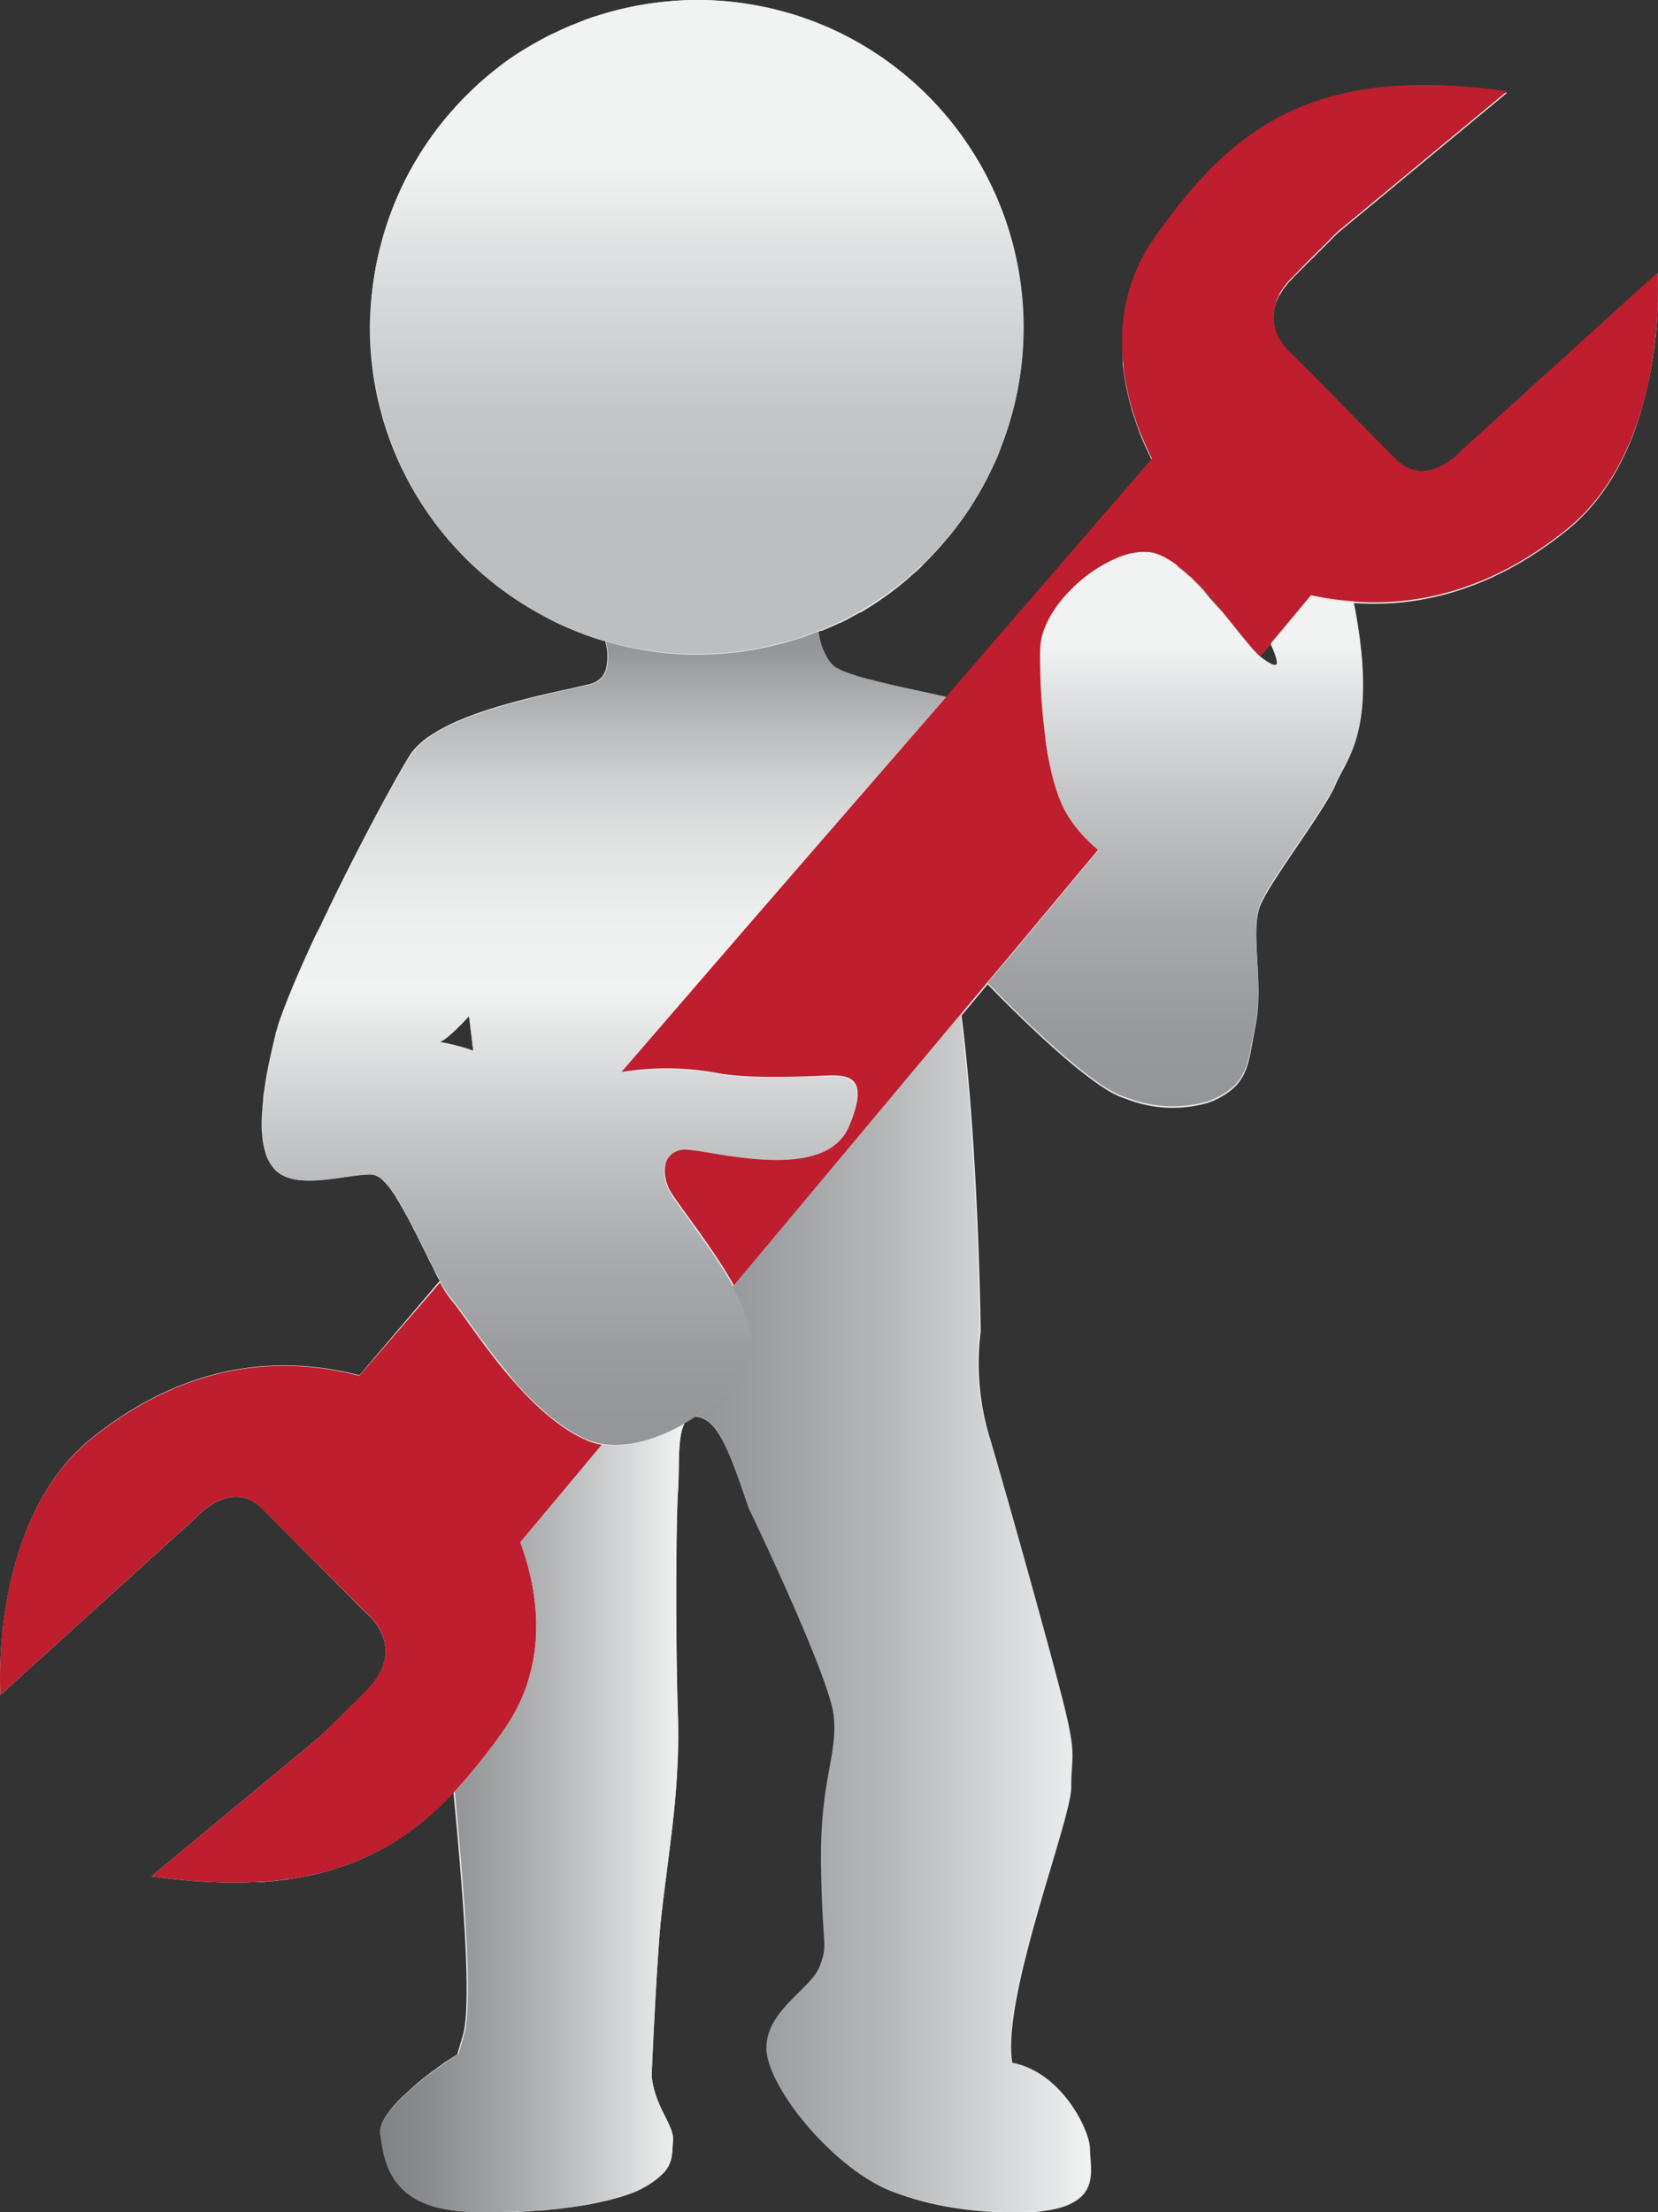 <svg xmlns="http://www.w3.org/2000/svg" xmlns:xlink="http://www.w3.org/1999/xlink" viewBox="0 0 237.59 316.88"><rect x="0" y="0" width="237.59" height="316.88" fill="#333333" stroke="none"/><defs><style>.cls-1{fill:url(#linear-gradient);}.cls-2{fill:url(#linear-gradient-2);}.cls-3{fill:#e6e7e8;}.cls-4{fill:#be1e2d;}.cls-5{fill:url(#linear-gradient-3);}.cls-6{fill:url(#linear-gradient-4);}.cls-7{fill:url(#linear-gradient-5);}.cls-8{fill:url(#linear-gradient-6);}.cls-9{fill:url(#linear-gradient-7);}</style><linearGradient id="linear-gradient" x1="65.38" y1="150.57" x2="65.38" y2="149.26" gradientUnits="userSpaceOnUse"><stop offset="0.23" stop-color="#bcbec0"/><stop offset="0.43" stop-color="#c5c6c8"/><stop offset="0.76" stop-color="#dcddde"/><stop offset="1" stop-color="#f1f2f2"/></linearGradient><linearGradient id="linear-gradient-2" x1="165.93" y1="79.65" x2="165.93" y2="79.33" xlink:href="#linear-gradient"/><linearGradient id="linear-gradient-3" x1="99.85" y1="93.78" x2="99.85" y2="0.03" gradientUnits="userSpaceOnUse"><stop offset="0.23" stop-color="#bcbec0"/><stop offset="0.37" stop-color="#c5c6c8"/><stop offset="0.59" stop-color="#dcddde"/><stop offset="0.75" stop-color="#f1f2f2"/></linearGradient><linearGradient id="linear-gradient-4" x1="86.59" y1="207" x2="86.59" y2="90.4" gradientUnits="userSpaceOnUse"><stop offset="0" stop-color="#939598"/><stop offset="0.1" stop-color="#999b9d"/><stop offset="0.23" stop-color="#a8aaad"/><stop offset="0.37" stop-color="#c3c4c6"/><stop offset="0.52" stop-color="#e7e8e8"/><stop offset="0.56" stop-color="#f1f2f2"/><stop offset="0.65" stop-color="#edeeee"/><stop offset="0.74" stop-color="#e1e3e3"/><stop offset="0.82" stop-color="#cecfd0"/><stop offset="0.9" stop-color="#b3b5b7"/><stop offset="0.98" stop-color="#939598"/></linearGradient><linearGradient id="linear-gradient-5" x1="168.4" y1="158.47" x2="168.4" y2="79.11" gradientUnits="userSpaceOnUse"><stop offset="0" stop-color="#939598"/><stop offset="0.15" stop-color="#989a9d"/><stop offset="0.34" stop-color="#a7a9ac"/><stop offset="0.54" stop-color="#c1c2c4"/><stop offset="0.76" stop-color="#e3e4e5"/><stop offset="0.83" stop-color="#f1f2f2"/></linearGradient><linearGradient id="linear-gradient-6" x1="54.48" y1="260.43" x2="98.04" y2="260.43" gradientUnits="userSpaceOnUse"><stop offset="0" stop-color="#808285"/><stop offset="0.15" stop-color="#898b8e"/><stop offset="0.41" stop-color="#a2a4a6"/><stop offset="0.73" stop-color="#cacbcc"/><stop offset="1" stop-color="#f1f2f2"/></linearGradient><linearGradient id="linear-gradient-7" x1="99.72" y1="231.07" x2="156.21" y2="231.07" gradientUnits="userSpaceOnUse"><stop offset="0" stop-color="#939598"/><stop offset="0.18" stop-color="#9c9ea1"/><stop offset="0.47" stop-color="#b5b6b8"/><stop offset="0.84" stop-color="#dddedf"/><stop offset="1" stop-color="#f1f2f2"/></linearGradient></defs><g id="Layer_2" data-name="Layer 2"><g id="Layer_1-2" data-name="Layer 1"><path class="cls-1" d="M65.43,149.77c-.86-.21-1.64-.4-2.37-.51a.18.18,0,0,1-.11,0c.76.11,1.59.3,2.48.52a21.23,21.23,0,0,1,2.38.75v-.06A19.31,19.31,0,0,0,65.43,149.77Z"/><path class="cls-2" d="M165.51,79.33c.28.09.55.2.83.32A7.07,7.07,0,0,0,165.51,79.33Z"/><path class="cls-3" d="M237.52,39.12l-27.91,25.3S204.53,70.3,200,65.8L188.19,54l-.36-.38c-.11-.11-.22-.2-.33-.32l-2.21-2.2-.07-.08,0,0s0,0-.06-.06l-.07,0-.13-.13c-.11-.11-.25-.22-.38-.37s-.5-.58-.78-.94l-.13-.16c0-.08-.1-.15-.13-.23a6.81,6.81,0,0,1-.71-1.34.34.34,0,0,1,0-.1c-.08-.2-.13-.39-.19-.58a3,3,0,0,1-.07-.32,1.09,1.09,0,0,1,0-.24,1.17,1.17,0,0,1-.06-.35.42.42,0,0,1,0-.19,3.94,3.94,0,0,1,0-1,4.56,4.56,0,0,1,.24-1.33,1.52,1.52,0,0,1,.09-.28.07.07,0,0,1,0,0,2.08,2.08,0,0,1,.15-.39.36.36,0,0,0,.08-.15,2.08,2.08,0,0,1,.13-.3,1.4,1.4,0,0,1,.15-.24v0l.16-.26.23-.37a3,3,0,0,1,.45-.61,1.49,1.49,0,0,1,.15-.2c.15-.19.27-.36.44-.55a3.25,3.25,0,0,1,.27-.26,2,2,0,0,1,.24-.26h0a5.28,5.28,0,0,1,.58-.58,5.67,5.67,0,0,1,.54-.55l.5-.5a5.64,5.64,0,0,1,.49-.49c.22-.22.45-.43.64-.65a8.14,8.14,0,0,0,.59-.58c.14-.15.25-.26.36-.36l.32-.31.15-.17a1.53,1.53,0,0,1,.15-.13l2.07-2.08,24.3-20.13h0c-.07,0-.15,0-.2,0-.92-.13-1.81-.24-2.71-.35a80.36,80.36,0,0,0-9-.53c-.82,0-1.64,0-2.43.06-1,0-1.94.09-2.87.19-.71,0-1.41.13-2.1.22a45.14,45.14,0,0,0-4.65.88c-.54.13-1.07.26-1.59.43-.32.08-.64.19-1,.28-.47.15-.94.3-1.39.47a11,11,0,0,0-1,.39c-.15.06-.32.11-.49.19s-.51.2-.77.33c-.46.19-.93.4-1.38.64s-.95.47-1.42.73a12.38,12.38,0,0,0-1.18.67c-.39.23-.78.45-1.16.69s-.93.62-1.38,1a43.17,43.17,0,0,0-5.83,5c-.62.63-1.26,1.31-1.85,2-.92,1-1.8,2.07-2.66,3.18-.3.35-.58.73-.86,1.1-.86,1.12-1.7,2.28-2.54,3.46a23.52,23.52,0,0,0-1.74,2.86c0,.09-.11.18-.17.3l-.16.3a2.68,2.68,0,0,0-.12.24,26,26,0,0,0-1.92,5.63c-.13.63-.23,1.25-.32,1.88,0,.25-.06.51-.09.75q-.09.67-.12,1.35c0,.24,0,.46,0,.69s0,.63,0,.95c0,.58,0,1.14,0,1.72a3.39,3.39,0,0,0,0,.45.39.39,0,0,0,0,.15,1.14,1.14,0,0,0,0,.26.07.07,0,0,0,0,.06,6.8,6.8,0,0,0,.07.8,37.25,37.25,0,0,0,1.95,8.15c.13.41.28.82.43,1.22.28.71.58,1.4.86,2s.58,1.26.86,1.83v0l-29.45,34,0,0v0h0c-1-.21-2-.41-3-.64-.33-.07-.67-.13-1-.22l-2.59-.56-1.26-.28c-.41-.09-.82-.19-1.21-.3l-1.16-.28c-.75-.19-1.46-.39-2.11-.58l-.71-.22a1,1,0,0,0-.23-.08,8.63,8.63,0,0,1-.86-.3c-.26-.09-.5-.18-.73-.28a4.33,4.33,0,0,1-.61-.3,2.46,2.46,0,0,1-.86-.56v0a4.9,4.9,0,0,1-.75-1s0,0,0,0a9.39,9.39,0,0,1-1.25-3.77l-.06,0c-.22.09-.47.16-.69.26s-.67.26-1,.37c-.19.08-.35.13-.54.19a4.29,4.29,0,0,0,.5-.19c.34-.11.68-.24,1-.37s.53-.19.79-.3c0,0,0,0,0,0l.32-.13s.06,0,.1,0v0l.08,0,1.1-.46c.47-.21,1-.43,1.44-.66l.1,0c.48-.25,1-.49,1.45-.75s.94-.51,1.41-.77a.26.26,0,0,1,.09,0c.43-.25.84-.51,1.25-.77l0,0c.37-.22.75-.47,1.1-.71a43.16,43.16,0,0,0,4-3c.56-.47,1.12-1,1.65-1.44.35-.3.69-.64,1-1,.55-.53,1.09-1.09,1.61-1.65.1-.11.21-.22.3-.33.39-.42.77-.85,1.12-1.28.83-.93,1.57-1.9,2.3-2.89.3-.41.58-.83.88-1.24.56-.84,1.1-1.7,1.61-2.56.26-.43.5-.88.75-1.31.71-1.34,1.38-2.71,2-4.11.22-.53.41-1.09.61-1.64.05-.12.09-.23.13-.35.28-.74.54-1.48.78-2.24.29-.94.56-1.88.8-2.83a45.82,45.82,0,0,0,1.38-11.26A46.88,46.88,0,0,0,118.9,4l-1.84-.77c-.61-.24-1.25-.46-1.88-.69s-1.28-.43-1.91-.62l-2-.54c-.66-.17-1.31-.32-2-.45A45.91,45.91,0,0,0,99.94,0a48.74,48.74,0,0,0-9.5,1c-.72.15-1.45.32-2.18.51s-1.5.41-2.23.63-1.44.47-2.15.73c0,0,0,0,0,0h0c-.69.28-1.4.54-2.08.82l-.67.3c-.47.21-.91.41-1.36.64L79,4.93c-.63.32-1.27.64-1.88,1A.23.23,0,0,0,77,6c-.6.32-1.18.66-1.75,1-.88.52-1.72,1.08-2.57,1.66-.65.47-1.29,1-1.9,1.48s-1.31,1.07-1.95,1.63h0s0,0-.07.05L68,12.6c-.15.15-.3.28-.45.41l-.43.43c-.54.52-1.07,1.07-1.59,1.63a46.44,46.44,0,0,0-10.3,17.7c-.2.63-.39,1.29-.56,1.94a41.33,41.33,0,0,0-1.07,5A48.37,48.37,0,0,0,53,46.86a46.77,46.77,0,0,0,1.37,11.31c.13.53.28,1,.41,1.53s.3,1,.47,1.54.33,1,.5,1.49A46.91,46.91,0,0,0,77.62,88.08a36.82,36.82,0,0,0,4.1,2,45.88,45.88,0,0,0,4.52,1.65c.09,0,.19.05.28.09l.11,0a.12.12,0,0,0,.08,0h0s0,0,0,0h0a0,0,0,0,0,0,0,.07.07,0,0,0,0,0h0v0h0a7.65,7.65,0,0,1,.09,4.1s0,0,0,0a3.22,3.22,0,0,1-.35.75l-.17.24a3.45,3.45,0,0,1-.26.28v0a2.34,2.34,0,0,1-.3.25,3.79,3.79,0,0,1-.6.35l-.58.19-1.12.26-.66.15c-.67.17-1.44.34-2.24.5l-.84.19c-1.14.26-2.37.54-3.66.86h0c-.26.08-.54.13-.82.21-4.51,1.14-9.48,2.69-12.92,4.82-.24.15-.49.3-.71.45a1.51,1.51,0,0,0-.26.18,10.4,10.4,0,0,0-1.44,1.2,6.18,6.18,0,0,0-.66.71,5.46,5.46,0,0,0-.54.75c-1.91,3.08-6.15,10.88-10.17,19l0,0c-.26.52-.5,1-.76,1.55s-.51,1-.75,1.55-.51,1-.75,1.55-.65,1.36-1,2c-.94,2-1.83,4-2.62,5.81-.28.64-.54,1.25-.78,1.85s-.42,1-.6,1.46-.36.92-.53,1.36-.26.7-.37,1-.22.58-.3.84a6.43,6.43,0,0,0-.24.79c-.08.26-.15.5-.23.75s-.07.22-.09.33,0,.23-.07.34c-.43,1.77-.81,3.49-1.13,5.14-.13.69-.24,1.35-.33,2s-.19,1.2-.24,1.78a1.26,1.26,0,0,0,0,.28,12,12,0,0,0-.11,1.3,18.88,18.88,0,0,0-.1,2.08c0,.45,0,.9.06,1.33a11.06,11.06,0,0,0,.41,2.52,6.07,6.07,0,0,0,1.48,2.73c3.06,3.05,10.39.45,13.87.63a1,1,0,0,1,.33.06,1.94,1.94,0,0,1,.36.15.58.58,0,0,1,.18.11,4,4,0,0,1,.55.39c.11.1.2.21.3.3a6.54,6.54,0,0,1,.59.68,4.47,4.47,0,0,1,.32.41,4.67,4.67,0,0,1,.3.43,11.24,11.24,0,0,1,.64,1c.52.81,1,1.72,1.55,2.69.22.43.45.86.69,1.31a1.22,1.22,0,0,1,.07.17c.27.5.53,1,.77,1.51l.75,1.5c.2.39.39.78.58,1.18s.39.78.6,1.17.31.66.48,1,.43.82.64,1.19a14.19,14.19,0,0,0,1.61,2.53l.48.6q.14.19.3.39l.28.39-.6-.78c-.18-.23-.33-.43-.48-.6a14.19,14.19,0,0,1-1.61-2.53L51.51,197l-.28-.08c-9.29-2.33-23.13-2.87-38,9S.07,242.78.07,242.78L28,217.47s5.09-5.87,9.59-1.36L52.41,231s6.39,4.88,0,11.29L46,248.63l-24.3,20.13c1.09.15,2.13.3,3.18.41s2,.21,3,.29,1.78.11,2.63.14c1,.06,2.06.08,3,.08s1.61,0,2.4-.06l1,0c.67,0,1.32-.1,2-.15s1.16-.12,1.74-.19c.35,0,.69-.09,1-.15l.4-.06c.56-.09,1.1-.18,1.64-.3,0,0,0,0,.06,0,.76-.14,1.51-.31,2.24-.5s1.46-.39,2.15-.62a34.07,34.07,0,0,0,5.27-2.11l.77-.39a33.43,33.43,0,0,0,3.23-1.91c.56-.37,1.1-.75,1.63-1.14s1.06-.8,1.57-1.23c.24-.19.46-.39.71-.6.71-.6,1.4-1.22,2.07-1.89s1.07-1.06,1.59-1.61c1.09,11.57,2.75,29.93,1.35,34.74-.4,1.36-.66,2.24-.81,2.78h0v0l0,0-.09.26c0-.08,0-.17.07-.26-.28.18-.84.54-1.56,1a1.51,1.51,0,0,0-.38.26c-.65.47-1.4,1-2.2,1.61s-1.61,1.27-2.42,2l-.13.12-1.25,1.15c-.15.15-.28.3-.43.43-.35.38-.71.75-1,1.13a1.83,1.83,0,0,0-.13.16c-1,1.28-1.64,2.49-1.49,3.5C55,309,55.6,314,62,316a20.1,20.1,0,0,0,5.32.8c1.07,0,2.14.06,3.18.06.81,0,1.61,0,2.41,0s1.59,0,2.36-.09c.54,0,1.06-.06,1.59-.1.84,0,1.64-.13,2.43-.2.26,0,.52-.06.78-.08.58-.07,1.14-.13,1.7-.22.23,0,.43-.06.66-.09l1.48-.23c1-.17,1.92-.37,2.8-.58a5.17,5.17,0,0,0,.54-.11,4.91,4.91,0,0,0,.58-.17,11.78,11.78,0,0,0,1.14-.32h0a17.13,17.13,0,0,0,2.71-1l.11-.06.75-.41a11.5,11.5,0,0,0,2.28-1.68,4.34,4.34,0,0,0,1.37-2.28,11.36,11.36,0,0,0,.18-1.59c0-.28,0-.56.08-.86.2-2.39-2.6-4.81-3.07-9.39,0,0,.51-12.2,1.14-20.31.3-3.78,1-8.34,1.55-13.24a115.67,115.67,0,0,0,1.09-17.59c-.36-10.86-.28-28.45,0-32.73a12,12,0,0,0,.06-1.21c.09-2.55,0-5.5.5-7.43a4.53,4.53,0,0,1,.15-.44c0-.13.1-.27.15-.4l0,0s0,0,0-.05a0,0,0,0,0,0,0,1.75,1.75,0,0,1,1.65-1.07h.05c3.2.23,5,5.43,7.65,13.15,0,0,11.49,23.92,12.18,29.66s-2,9.22-1.79,21.53,1,11.13-.17,14.4-7.48,6.2-7.66,11.59,9.31,17.14,17.59,20.52a41.94,41.94,0,0,0,7,2.08c.5.11,1,.2,1.49.28,1,.17,2,.32,3,.43,1.33.15,2.62.24,3.87.3.67,0,1.34.05,2,.05l1.08,0h.92c.28,0,.56,0,.84,0,.9-.08,1.72-.19,2.47-.3a15.37,15.37,0,0,0,2.31-.56,7.85,7.85,0,0,0,1.56-.73c3.14-1.93,2.15-5.18,2.15-7.5,0-2.48-3.82-10.82-11.11-12.18-1.77-9.13,8.41-34.92,8.41-39.58s.83-4.37-1.08-12-7.94-29.12-10.52-37.87a36.65,36.65,0,0,1-1.37-15.51s-.3-26.12-2.75-45.22l3.74-4.47,0,0c5.74,5.91,14.6,14.4,19.12,16.16l1,.35a18,18,0,0,0,11.24.52,10.33,10.33,0,0,0,2.37-1.06c3.74-2.28,3.65-4.82,4.73-10.49s-.84-13.16.6-16.73,9.25-13.63,10.8-17.36,6-7.67,2.83-25c-.06-.33-.13-.67-.21-1h0c8.52.6,19.12-1.31,30.34-10.26,5.29-4.2,8.48-10.06,10.37-15.83A60.63,60.63,0,0,0,237.52,39.12ZM67.21,145.54c.21,1.59.41,3.27.6,5a19.31,19.31,0,0,0-2.38-.74c-.86-.21-1.64-.4-2.37-.51l-.11,0C63.1,149.24,64.09,148.94,67.21,145.54Zm99.63-65.65.17.1a5.28,5.28,0,0,0-.67-.34C166.51,79.72,166.67,79.8,166.84,79.89Zm.3.17a2.12,2.12,0,0,0,.21.11l.18.13C167.4,80.21,167.27,80.14,167.14,80.06Zm1.55,1a.72.72,0,0,1,.19.13,5.79,5.79,0,0,1,.52.41l.94.82h0a1,1,0,0,1,.09.1.36.36,0,0,1,.11.13A24.09,24.09,0,0,0,168.69,81.11Zm3.26,3c-.23-.24-.47-.49-.72-.71l-.5-.51c.13.13.26.27.41.4a2.93,2.93,0,0,1,.32.3c.34.33.67.71,1,1.06C172.28,84.45,172.11,84.29,172,84.1Zm.56.6,1,1s.05,0,.05.06c1.29,1.49,2.53,3,3.63,4.39.24.26.45.53.65.79l.42.5a21.15,21.15,0,0,0,2.35,2.58l1.55-1.85c1.55,3.44,1,3.87-1.44,2a.81.81,0,0,1-.15-.13h0c-.09-.07-.18-.17-.28-.26a15.72,15.72,0,0,1-1.38-1.51c-.39-.45-.82-1-1.25-1.52l-2.41-3C174.34,86.77,173.42,85.71,172.51,84.7Z"/><path class="cls-4" d="M74.56,220.91c2.73,7.44,4.13,17.68-2.39,26.94a86.88,86.88,0,0,1-7,8.76C56,266.41,44.11,272,21.7,268.76L46,248.63l6.41-6.39c6.39-6.41,0-11.29,0-11.29L37.57,216.11c-4.51-4.51-9.59,1.36-9.59,1.36L.07,242.78S-1.71,217.88,13.21,206s28.73-11.36,38-9l.28.08,11.57-13.37a14.19,14.19,0,0,0,1.61,2.53c.15.17.3.37.49.6,3.12,4,10.28,15.66,18.84,19.45a9,9,0,0,0,2.24.66Z"/><path class="cls-4" d="M224.38,75.91c-11.22,9-21.82,10.86-30.34,10.26-2-8.89-8-13-12.73-14.33h0c-4-1.07-7.1-.12-6.37,1.75s1.57,4.4,2.52,7.07a82.35,82.35,0,0,0,3.87,9.7c.34.65.62,1.27.84,1.78,0,0,0,0,0,0l0,0-1.55,1.85c-2.8-2.39-9.57-13.12-15.07-14.73a2.26,2.26,0,0,0-.43-.11,3,3,0,0,0-.43-.08h-.31a7.55,7.55,0,0,0-1.16,0,10.14,10.14,0,0,0-1,.18l-.16,0c-5.68,1.34-12.88,8-13,13.75a86.43,86.43,0,0,0,.78,12.93v0c.6,4.15,1.57,8.1,3.14,10.66a21.13,21.13,0,0,0,3.59,4.28v0l.86.78-.46.54-9.63,11.54-5.76,6.88h0l0,0-3.74,4.47-32.65,39.07c-3.37-6-8.6-12.28-9.37-14-1.1-2.45-.76-5.72,2.84-5.59s19.63,4.77,23-3.22-.78-7.38-4.44-7.23-10.1.35-14.21-.37a39.72,39.72,0,0,0-14-.17l18.56-21.48L135.61,99.8l29.47-34.08c-.29-.58-.57-1.19-.87-1.85s-.58-1.34-.86-2-.45-1.22-.66-1.84-.35-1.1-.52-1.66a3.22,3.22,0,0,1-.13-.47c-.17-.59-.34-1.21-.47-1.85s-.26-1.23-.37-1.87S161,53,161,52.45s-.11-1.16-.15-1.72,0-1.14,0-1.72c0-.32,0-.63,0-.95s0-.45,0-.69q0-.67.12-1.35c0-.24.05-.5.09-.75a25.19,25.19,0,0,1,2.24-7.51c.15-.28.28-.56.45-.84a23.52,23.52,0,0,1,1.74-2.86c.84-1.18,1.68-2.34,2.54-3.46.28-.37.56-.75.86-1.1.86-1.11,1.74-2.15,2.66-3.18.59-.67,1.23-1.35,1.85-2a43.17,43.17,0,0,1,5.83-5c.45-.34.92-.64,1.38-1s.77-.46,1.16-.69A12.38,12.38,0,0,1,182.9,17c.47-.26.93-.51,1.42-.73s.92-.45,1.38-.64c.26-.13.51-.22.77-.33s.34-.13.49-.19a11,11,0,0,1,1-.39c.45-.17.92-.32,1.39-.47.31-.09.63-.2,1-.28.52-.17,1-.3,1.59-.43a45.14,45.14,0,0,1,4.65-.88c.69-.09,1.39-.17,2.1-.22.93-.1,1.88-.17,2.87-.19.79,0,1.61-.06,2.43-.06a80.36,80.36,0,0,1,9,.53c.9.11,1.79.22,2.71.35l.24,0-24.3,20.13-2.07,2.08c-.1.09-.19.2-.3.3l-.32.31a3.06,3.06,0,0,1-.36.36l-1.23,1.23-.49.49-1,1.05-.58.58a11,11,0,0,0-1.94,2.49l0,.05a8,8,0,0,0-.49,1.09.69.69,0,0,1,0,.1,6.19,6.19,0,0,0-.26,3.08v0a6.71,6.71,0,0,0,.21.83l0,.09c.1.27.2.53.32.78s.15.3.24.45.27.41.38.6a10.28,10.28,0,0,0,.67.84,3,3,0,0,1,.24.26c.13.15.27.26.38.37l.13.13a.27.27,0,0,1,.13.1h0l0,0,.07.08,2.21,2.2c.22.21.45.43.69.7L200,65.8c4.51,4.5,9.59-1.38,9.59-1.38l27.91-25.3S239.29,64,224.38,75.91Z"/><path class="cls-5" d="M146.69,46.9a46.87,46.87,0,0,1-12.6,32c-.52.56-1.06,1.12-1.6,1.64s-1.18,1.12-1.8,1.67a48.35,48.35,0,0,1-7.36,5.27c-1,.56-2,1.08-3,1.57l-1.53.71-1.1.47-.08,0a.25.25,0,0,0-.11,0l-.32.13v0q-.39.17-.78.3c-.34.13-.68.26-1,.37a9.22,9.22,0,0,1-1,.34l-1.09.34a46.62,46.62,0,0,1-26.65.07,0,0,0,0,0,0,0,0,0,0,0,0,0,0s-.06,0-.07,0l-.4-.11a47.2,47.2,0,0,1-4.54-1.65,42.82,42.82,0,0,1-4.09-2c-.92-.5-1.82-1-2.69-1.57s-1.72-1.14-2.57-1.74-1.66-1.27-2.46-1.9-1.54-1.37-2.28-2.06h0a48,48,0,0,1-4.68-5.18A46.9,46.9,0,0,1,67,13.49c.58-.58,1.17-1.12,1.77-1.66h0q1.91-1.68,3.94-3.16a48.14,48.14,0,0,1,8.92-4.95l2.11-.85h0c.71-.26,1.42-.5,2.15-.72s1.48-.45,2.22-.64,1.48-.36,2.23-.52a47.83,47.83,0,0,1,9.5-1,45.36,45.36,0,0,1,9.38,1c.67.13,1.33.28,2,.44s1.31.36,2,.55,1.27.39,1.91.61,1.27.45,1.89.7,1.23.5,1.83.76l1.53.71A46.89,46.89,0,0,1,146.69,46.9Z"/><path class="cls-6" d="M131.64,98.94l-2.59-.56c-.85-.21-1.69-.39-2.47-.58s-1.41-.35-2.06-.53l-.12,0c-.65-.18-1.25-.35-1.8-.52a1,1,0,0,0-.23-.08l-.86-.3a10.3,10.3,0,0,1-1.34-.58,3,3,0,0,1-.86-.58,4.9,4.9,0,0,1-.75-1s0,0,0,0a9.39,9.39,0,0,1-1.25-3.77v0c-.26.11-.53.2-.79.3s-.67.26-1,.37a4.29,4.29,0,0,1-.5.19c-.17,0-.32.11-.51.15l-1.08.33a46.43,46.43,0,0,1-13.46,2,45.82,45.82,0,0,1-13.16-1.91h0s0,0,0,0h0a.07.07,0,0,0,0,0h0s0,0,0,0a7.65,7.65,0,0,1,.09,4.1s0,0,0,0a3.22,3.22,0,0,1-.35.75l-.17.24a3.45,3.45,0,0,1-.26.28,2.34,2.34,0,0,1-.3.25,3.79,3.79,0,0,1-.6.35,4.92,4.92,0,0,1-.58.19c-1.82.47-5,1.1-8.54,2h0c-.26.08-.54.13-.82.21-4.51,1.14-9.48,2.69-12.92,4.82-.24.15-.49.3-.71.45a1.51,1.51,0,0,0-.26.18,10.4,10.4,0,0,0-1.44,1.2,6.18,6.18,0,0,0-.66.71,5.46,5.46,0,0,0-.54.75c-1.91,3.08-6.15,10.88-10.17,19l0,0c-.26.52-.5,1-.76,1.55s-.51,1-.75,1.55-.51,1-.75,1.55-.65,1.36-1,2c-1.55,3.29-3,6.43-4,9.12-.19.47-.36.92-.53,1.36s-.26.7-.37,1-.22.58-.3.84a6.43,6.43,0,0,0-.24.79c-.08.26-.15.5-.23.75s-.07.22-.09.33a1,1,0,0,0-.07.28c-.43,1.8-.83,3.54-1.13,5.2-.13.69-.24,1.35-.33,2s-.19,1.2-.24,1.78a1.26,1.26,0,0,0,0,.28,12,12,0,0,0-.11,1.3,18.88,18.88,0,0,0-.1,2.08c0,.45,0,.9.06,1.33a11.06,11.06,0,0,0,.41,2.52,6.25,6.25,0,0,0,1.48,2.67c3.06,3.05,10.39.45,13.87.64a3.71,3.71,0,0,1,2.31,1.68,4.47,4.47,0,0,1,.32.41,4.67,4.67,0,0,1,.3.43,11.43,11.43,0,0,1,.64,1c.52.8,1,1.72,1.55,2.69.22.43.45.86.69,1.31a1.11,1.11,0,0,1,.07.16c.27.51.53,1,.77,1.52s.51,1,.75,1.49l.58,1.18c.2.39.39.79.6,1.18s.31.65.48.95.43.82.64,1.2a14.43,14.43,0,0,0,1.61,2.52c.14.17.29.38.48.6l1.18,1.59c.43.6.91,1.27,1.42,2l.47.63c.15.21.31.43.46.66q.48.62,1,1.29l0,.07c.36.45.71.94,1.09,1.41h0c.58.73,1.16,1.44,1.75,2.17L73.83,198c.43.47.86.95,1.31,1.42.78.82,1.6,1.63,2.46,2.39.25.25.51.45.77.68s.5.43.77.63.52.41.78.6.49.36.73.52c.43.3.88.6,1.33.86.15.1.31.19.46.27.53.29,1,.56,1.59.8a8.14,8.14,0,0,0,1,.35,5.22,5.22,0,0,0,.8.21,3.89,3.89,0,0,0,.47.09c3.64.62,8-.71,11.79-2.93a0,0,0,0,0,0,0,17.85,17.85,0,0,0,1.66-1.05l0,0,.08-.05h0c4.85-3.31,8.45-7.93,8-11.35a21.33,21.33,0,0,0-2.75-7.14s0,0,0,0l-.06-.09c-1.25-2.21-2.75-4.49-4.19-6.52-.48-.7-1-1.35-1.42-2-1.19-1.68-2.24-3.1-2.93-4.13a8.47,8.47,0,0,1-.56-.89,4,4,0,0,1-.21-.38,5.75,5.75,0,0,1-.52-3.06,2.87,2.87,0,0,1,.35-1.07,3,3,0,0,1,3-1.46c3.52.15,18.71,4.51,22.7-2.56a6.49,6.49,0,0,0,.31-.65,15.15,15.15,0,0,0,1.14-3.7c.66-4.06-2.61-3.65-5.59-3.54-3.64.13-10.09.36-14.2-.37a38.59,38.59,0,0,0-8.92-.67l-1.48.09-.28,0c-1,.09-2.13.22-3.29.39h0l0,0,18.54-21.46,4.11-4.74,0,0L135.59,99.8h0v0ZM65.43,149.77c-.86-.21-1.64-.4-2.37-.51l-.11,0c.15,0,1.14-.3,4.26-3.7.21,1.59.41,3.27.6,5A19.31,19.31,0,0,0,65.43,149.77Z"/><path class="cls-7" d="M191.37,112.16c-1.55,3.73-9.37,13.81-10.81,17.36s.51,11.09-.6,16.73-1,8.21-4.73,10.49a11.51,11.51,0,0,1-2.33,1.06,18,18,0,0,1-11.24-.52,10.25,10.25,0,0,1-1-.35c-4.53-1.76-13.37-10.23-19.11-16.14l0,0,5.76-6.88,9.63-11.54.47-.54-.86-.78v0a20.5,20.5,0,0,1-3.59-4.28c-1.57-2.56-2.54-6.51-3.14-10.66,0,0,0,0,0,0a85.48,85.48,0,0,1-.79-13,9,9,0,0,1,.64-3.07,5.32,5.32,0,0,1,.26-.61A15.38,15.38,0,0,1,151.31,87a19.61,19.61,0,0,1,1.38-1.72c.17-.19.34-.36.53-.55A19.09,19.09,0,0,1,162,79.36a.9.9,0,0,1,.16,0,10.14,10.14,0,0,1,1-.18,6.47,6.47,0,0,1,1.16,0h.31a3,3,0,0,1,.43.08l.43.11c2.06.64,4.29,2.53,6.44,4.77l.56.6c.91,1,1.83,2.07,2.69,3.12l2.41,3c.43.54.86,1.07,1.25,1.52a15.72,15.72,0,0,0,1.38,1.51c.1.09.19.19.28.26h0a.81.81,0,0,0,.15.13c2.47,1.89,3,1.46,1.44-2,0,0,0,0,0,0l0,0,5.7-6.85a41.46,41.46,0,0,0,6.13.88c.08.32.15.66.21,1C197.39,104.49,192.92,108.42,191.37,112.16Z"/><path class="cls-8" d="M97.16,213.47c-.32,4.28-.39,21.87,0,32.73s-2,22.69-2.64,30.82-1.14,20.32-1.14,20.32c.47,4.58,3.28,7,3.07,9.38s.15,4-3.89,6.42-13.81,4-25.23,3.68S55,309.73,54.5,305.7s10.64-11.13,11.2-11.48a2.33,2.33,0,0,0-.1.32l.12-.34h0c.15-.54.41-1.42.8-2.78,1.4-4.81-.26-23.22-1.34-34.79v0c1.24-1.33,2.42-2.73,3.58-4.19.59-.74,1.15-1.49,1.71-2.24s1.15-1.55,1.71-2.34c6.52-9.25,5.12-19.49,2.39-26.93l11.7-14c3.65.61,8-.71,11.78-2.92C97,206,97.4,210.35,97.16,213.47Z"/><path class="cls-4" d="M224.38,75.87C213.16,84.82,202.56,86.73,194,86.13h0a42.63,42.63,0,0,1-6.13-.88l-5.74,6.88L180.58,94h0a3.32,3.32,0,0,1-.28-.26c-.41-.39-.86-.92-1.38-1.52-.38-.44-.81-1-1.25-1.51-.73-.92-1.56-1.92-2.42-3s-1.77-2.12-2.69-3.12a8.09,8.09,0,0,0-.56-.6c-2.45-2.56-5-4.68-7.29-5-3.34-.43-8.05,2.08-11.44,5.59l-.52.54c-.51.57-1,1.15-1.39,1.72a17.25,17.25,0,0,0-1.42,2.43l-.26.62a9.2,9.2,0,0,0-.63,3.07,86.68,86.68,0,0,0,.78,13,0,0,0,0,0,0,0v0c-1.31-1.9-2.58-3.27-3.77-3.72a94.09,94.09,0,0,0-10.41-2.5l29.47-34.08c-.58-1.16-1.17-2.47-1.73-3.9-2.92-7.52-4.7-18.17,2.07-27.76,10.54-14.9,22-25,50.47-20.92l-24.3,20.13-6.41,6.39c-6.39,6.4,0,11.3,0,11.3S195.52,61.25,200,65.76s9.59-1.39,9.59-1.39l27.91-25.29S239.29,64,224.38,75.87Z"/><path class="cls-9" d="M152.41,315.89c-4.91,1.72-16.69,1.17-25-2.19s-17.78-15.14-17.59-20.53,6.47-8.3,7.67-11.59.35-2.09.16-14.39,2.47-15.78,1.8-21.53S107.27,216,107.27,216c-2.64-7.7-4.37-12.9-7.55-13.14,4.84-3.31,8.45-7.92,8-11.35a21.46,21.46,0,0,0-2.77-7.15v0l32.64-39c2.45,19.1,2.75,45.2,2.75,45.2A36.54,36.54,0,0,0,141.74,206c2.6,8.75,8.62,30.23,10.54,37.87s1.09,7.39,1.09,12-10.21,30.45-8.42,39.57c7.29,1.37,11.11,9.7,11.11,12.19S157.33,314.15,152.41,315.89Z"/></g></g></svg>